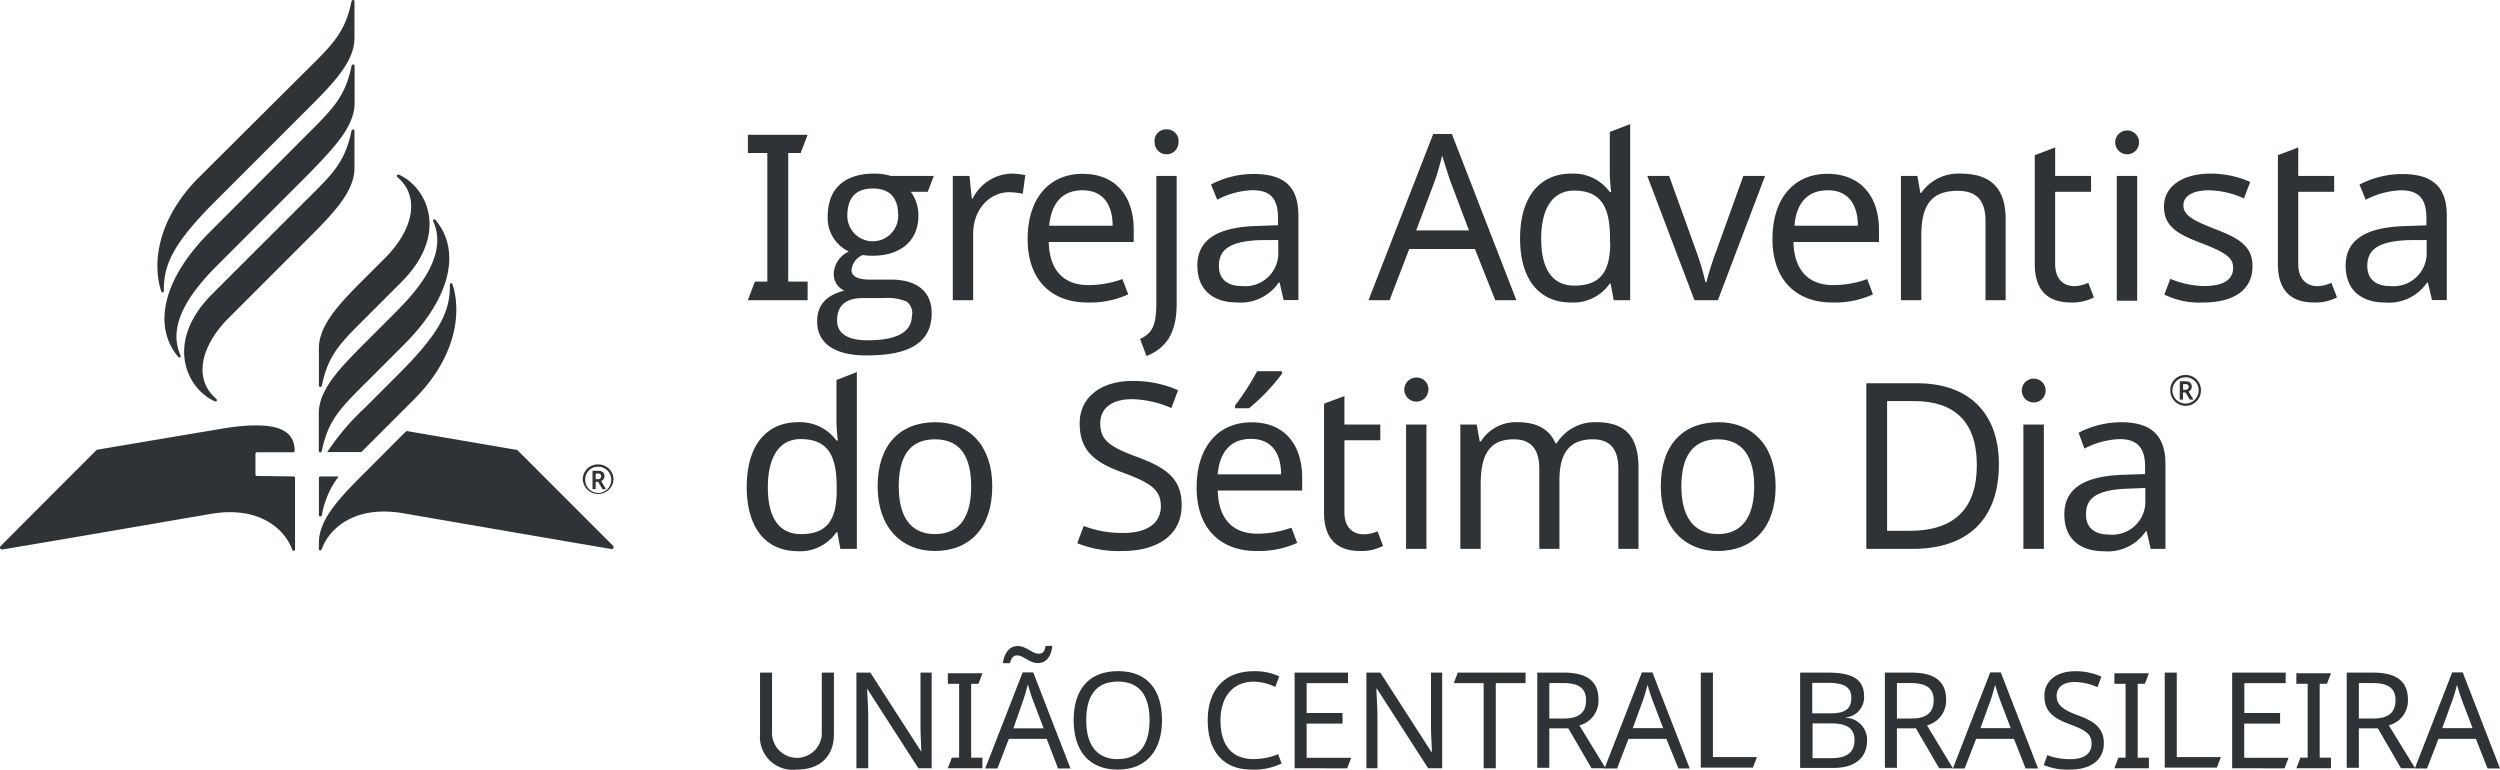 <svg xmlns="http://www.w3.org/2000/svg" width="236.831" height="72.93" viewBox="0 0 236.831 72.93">
  <g id="Grupo_3" data-name="Grupo 3" transform="translate(0 -0.003)">
    <g id="PT">
      <path id="Caminho_81" data-name="Caminho 81" d="M70.85,28.44l.66-1.76h1.18V14.5H70.85V12.77h5.66l-.66,1.73H74.67V26.68h1.84v1.76Z" fill="#303336"/>
      <path id="Caminho_82" data-name="Caminho 82" d="M77.41,30.44c0-1.52.86-2.48,2.57-2.9a1.73,1.73,0,0,1-1-1.65,2.44,2.44,0,0,1,1.43-2.06,3.51,3.51,0,0,1-2-3.31c0-2.75,1.71-4.07,4.39-4.07a5.16,5.16,0,0,1,1.6.22h4.06l-.57,1.5H86.28A3.71,3.71,0,0,1,87,20.45c0,2.44-1.78,3.78-4.33,3.78a5.2,5.2,0,0,1-.92-.07,1.68,1.68,0,0,0-1.08,1.43c0,.59.6.9,1.74.9h2c2.38,0,3.85,1.07,3.85,3.18,0,2.7-2,4-6.06,4C79.43,33.71,77.41,32.76,77.41,30.44Zm9-.59a1.39,1.39,0,0,0-.52-1.28,4.67,4.67,0,0,0-2.13-.33h-2c-1.65,0-2.46.71-2.46,2.13,0,1.23,1,1.87,2.9,1.87,2.8,0,4.19-.79,4.19-2.39Zm-1.32-9.42c0-1.71-.81-2.57-2.41-2.57s-2.41.88-2.41,2.59a2.41,2.41,0,1,0,4.82,0Z" fill="#303336"/>
      <path id="Caminho_83" data-name="Caminho 83" d="M97.13,16.59l-.24,1.77a6.78,6.78,0,0,0-1.28-.15c-1.82,0-3.42,1.58-3.42,3.95v6.28H90.26V16.67h1.58l.22,2.15h.08a4.25,4.25,0,0,1,3.6-2.37,7,7,0,0,1,1.39.14Z" fill="#303336"/>
      <path id="Caminho_84" data-name="Caminho 84" d="M107.4,21.77v1.16H99.35c.06,2.66,1.4,4.08,3.75,4.08a9.47,9.47,0,0,0,3.23-.57l.55,1.45a8.8,8.8,0,0,1-3.87.77c-3.36,0-5.66-2.09-5.66-6s2.08-6.19,5.2-6.19S107.4,18.56,107.4,21.77Zm-8-.38h6c0-2-.9-3.36-2.85-3.36s-2.96,1.26-3.16,3.36Z" fill="#303336"/>
      <path id="Caminho_85" data-name="Caminho 85" d="M108,32.11c1.25-.57,1.54-1.41,1.54-3.49V16.67h1.93V28.73c0,2.3-.62,4.12-2.86,5Zm2.52-19.85a1.09,1.09,0,0,1,1.12,1.23,1.13,1.13,0,1,1-2.26,0,1.09,1.09,0,0,1,1.18-1.23Z" fill="#303336"/>
      <path id="Caminho_86" data-name="Caminho 86" d="M123,20.43v8h-1.4l-.38-1.67h-.08a4.34,4.34,0,0,1-4,1.89c-2.13,0-3.71-1.1-3.71-3.49s1.8-3.64,5.64-3.75l2-.07v-.7c0-2-.9-2.62-2.44-2.62a7.79,7.79,0,0,0-3.32.9l-.59-1.44a8.79,8.79,0,0,1,4-1C121.67,16.48,123,17.68,123,20.43Zm-3.64,2.32c-2.94.11-3.89.95-3.89,2.44,0,1.32.88,1.91,2.15,1.91a3.14,3.14,0,0,0,3.47-3.36v-1Z" fill="#303336"/>
      <path id="Caminho_87" data-name="Caminho 87" d="M139.72,23.59H133.5l-1.86,4.85h-2l6.13-15.74h1.77l6.11,15.74h-2Zm-2.35-6.5c-.13-.35-.59-1.8-.75-2.35-.22.9-.5,1.85-.68,2.35l-1.78,4.74h5Z" fill="#303336"/>
      <path id="Caminho_88" data-name="Caminho 88" d="M144,22.58c0-4,1.93-6.13,4.85-6.13a4.27,4.27,0,0,1,3.65,1.74h.13c-.05-.38-.13-1.3-.13-1.74V12.5l1.93-.74V28.44h-1.56l-.29-1.58h-.08a4.19,4.19,0,0,1-3.67,1.8C145.93,28.66,144,26.62,144,22.58Zm8.52.37V22.6c0-2.92-.79-4.54-3.4-4.54-2.09,0-3.12,1.77-3.12,4.56s1,4.44,3.14,4.44c2.5,0,3.4-1.36,3.4-4.06Z" fill="#303336"/>
      <path id="Caminho_89" data-name="Caminho 89" d="M156.05,16.67h2.07l2.5,6.94a24.936,24.936,0,0,1,.94,3.12h.09a30.539,30.539,0,0,1,1-3.12l2.5-6.94h2.06l-4.47,11.77h-2.22Z" fill="#303336"/>
      <path id="Caminho_90" data-name="Caminho 90" d="M178,21.77v1.16h-8.1c.07,2.66,1.41,4.08,3.76,4.08a9.47,9.47,0,0,0,3.23-.57l.54,1.45a8.72,8.72,0,0,1-3.86.77c-3.36,0-5.66-2.09-5.66-6s2.08-6.19,5.2-6.19S178,18.56,178,21.77Zm-8-.38h6c0-2-.9-3.36-2.85-3.36s-3,1.26-3.15,3.36Z" fill="#303336"/>
      <path id="Caminho_91" data-name="Caminho 91" d="M190,20.78v7.66h-1.91V20.91c0-1.89-.83-2.83-2.63-2.83-2.62,0-3.45,1.51-3.45,4.26v6.1h-1.93V16.67h1.56l.28,1.61H182a4.28,4.28,0,0,1,3.71-1.83C188.52,16.45,190,17.75,190,20.78Z" fill="#303336"/>
      <path id="Caminho_92" data-name="Caminho 92" d="M197.83,26.79l.53,1.39a4.5,4.5,0,0,1-2.15.48c-1.85,0-3.45-.79-3.45-3.64V14.7l1.93-.73v2.7h3.4v1.5h-3.4V25c0,1.43.77,2.11,1.84,2.11A3.37,3.37,0,0,0,197.83,26.79Z" fill="#303336"/>
      <path id="Caminho_93" data-name="Caminho 93" d="M202.64,13.49a1.13,1.13,0,1,1-1.13-1.13,1.13,1.13,0,0,1,1.13,1.13Zm-.18,15h-1.93V16.67h1.93Z" fill="#303336"/>
      <path id="Caminho_94" data-name="Caminho 94" d="M208.72,28.66a7.51,7.51,0,0,1-3.69-.75l.57-1.49a8.83,8.83,0,0,0,3.16.68c2,0,2.79-.68,2.79-1.73,0-.88-.59-1.41-2.9-2.29S205,21.5,205,19.57s1.78-3.12,4.41-3.12a9.24,9.24,0,0,1,3.76.79l-.6,1.56a8.39,8.39,0,0,0-3.29-.77c-1.58,0-2.44.55-2.44,1.43s.77,1.38,3,2.24,3.54,1.6,3.54,3.49C213.42,27.47,211.59,28.66,208.72,28.66Z" fill="#303336"/>
      <path id="Caminho_95" data-name="Caminho 95" d="M220.86,26.79l.53,1.39a4.54,4.54,0,0,1-2.16.48c-1.84,0-3.44-.79-3.44-3.64V14.7l1.93-.73v2.7h3.4v1.5h-3.4V25c0,1.43.77,2.11,1.84,2.11a3.37,3.37,0,0,0,1.3-.32Z" fill="#303336"/>
      <path id="Caminho_96" data-name="Caminho 96" d="M231.79,20.43v8h-1.4L230,26.77h-.08a4.35,4.35,0,0,1-4,1.89c-2.13,0-3.71-1.1-3.71-3.49s1.8-3.64,5.65-3.75l2-.07v-.7c0-2-.9-2.62-2.43-2.62a7.79,7.79,0,0,0-3.32.9l-.59-1.44a8.79,8.79,0,0,1,4-1C230.43,16.48,231.79,17.68,231.79,20.43Zm-3.64,2.32c-2.94.11-3.89.95-3.89,2.44,0,1.32.88,1.91,2.15,1.91a3.14,3.14,0,0,0,3.47-3.36v-1Z" fill="#303336"/>
      <path id="Caminho_97" data-name="Caminho 97" d="M70.74,46.12c0-4,1.93-6.12,4.85-6.12a4.29,4.29,0,0,1,3.65,1.73h.13c-.05-.37-.13-1.29-.13-1.73V36l1.93-.75V52H79.61l-.29-1.58h-.08a4.19,4.19,0,0,1-3.67,1.8C72.65,52.2,70.74,50.16,70.74,46.12Zm8.52.38v-.36c0-2.92-.79-4.54-3.41-4.54-2.08,0-3.11,1.78-3.11,4.57s1,4.43,3.14,4.43c2.48,0,3.38-1.36,3.38-4.1Z" fill="#303336"/>
      <path id="Caminho_98" data-name="Caminho 98" d="M88.54,52.2c-3.11,0-5.4-2.21-5.4-6.12S85.23,40,88.61,40C91.79,40,94,42.19,94,46.08S91.9,52.2,88.54,52.2Zm0-1.6C91,50.6,92,48.87,92,46.08s-1-4.46-3.43-4.46-3.43,1.67-3.43,4.46,1.06,4.52,3.45,4.52Z" fill="#303336"/>
      <path id="Caminho_99" data-name="Caminho 99" d="M106.35,52.2a10.45,10.45,0,0,1-4.3-.74l.61-1.63a10.08,10.08,0,0,0,3.78.66c2.32,0,3.53-1,3.53-2.52s-.86-2.2-3.69-3.23-4-2.22-4-4.65,2-4,5-4a10.43,10.43,0,0,1,4.32.88l-.63,1.69a9.73,9.73,0,0,0-3.74-.84c-2,0-3,.93-3,2.29,0,1.58.88,2.21,3.43,3.16,2.76,1,4.28,2.06,4.28,4.52C112,50.58,109.77,52.2,106.35,52.2Z" fill="#303336"/>
      <path id="Caminho_100" data-name="Caminho 100" d="M123.36,45.31v1.16h-8c.06,2.66,1.4,4.09,3.75,4.09a9.47,9.47,0,0,0,3.23-.57l.55,1.44a8.8,8.8,0,0,1-3.87.77c-3.36,0-5.66-2.08-5.66-6s2.08-6.19,5.2-6.19S123.36,42.1,123.36,45.31Zm-8-.37h6c0-2-.9-3.36-2.85-3.36s-2.96,1.25-3.16,3.36Zm6.1-9.55a18.74,18.74,0,0,1-3.14,3.29H117v-.26a24.759,24.759,0,0,0,2.09-3.25h2.32Z" fill="#303336"/>
      <path id="Caminho_101" data-name="Caminho 101" d="M130.5,50.34l.52,1.38a4.46,4.46,0,0,1-2.15.48c-1.84,0-3.44-.79-3.44-3.64V38.24l1.93-.72v2.7h3.4v1.49h-3.4v6.81c0,1.42.77,2.1,1.84,2.1A3.63,3.63,0,0,0,130.5,50.34Z" fill="#303336"/>
      <path id="Caminho_102" data-name="Caminho 102" d="M135.31,37a1.14,1.14,0,1,1-1.12-1.23A1.1,1.1,0,0,1,135.31,37Zm-.18,15H133.2V40.22h1.93Z" fill="#303336"/>
      <path id="Caminho_103" data-name="Caminho 103" d="M155.22,44.32V52h-1.91V44.41c0-1.84-.77-2.79-2.4-2.79-2.28,0-3.18,1.36-3.18,3.87V52h-1.91V44.41c0-1.84-.77-2.79-2.41-2.79-2.37,0-3.14,1.52-3.14,4.26V52h-1.93V40.22h1.55l.29,1.6h.11A3.89,3.89,0,0,1,143.76,40c1.8,0,3,.63,3.6,2h.11a4.23,4.23,0,0,1,3.77-2C153.9,40,155.22,41.29,155.22,44.32Z" fill="#303336"/>
      <path id="Caminho_104" data-name="Caminho 104" d="M162.73,52.2c-3.12,0-5.4-2.21-5.4-6.12S159.41,40,162.79,40c3.19,0,5.42,2.19,5.42,6.08S166.08,52.2,162.73,52.2Zm0-1.6c2.37,0,3.45-1.73,3.45-4.52s-1.08-4.46-3.47-4.46-3.43,1.67-3.43,4.46,1.1,4.52,3.49,4.52Z" fill="#303336"/>
      <path id="Caminho_105" data-name="Caminho 105" d="M181.17,52H176.8V36.31h4.83c4.72,0,7.73,2.66,7.73,7.68C189.36,49.28,186.33,52,181.17,52Zm.17-14h-2.57V50.29h2.13c4.24,0,6.37-2.1,6.37-6.23S185.12,38,181.34,38Z" fill="#303336"/>
      <path id="Caminho_106" data-name="Caminho 106" d="M193.79,37a1.13,1.13,0,1,1-1.13-1.13A1.13,1.13,0,0,1,193.79,37Zm-.17,15h-1.94V40.22h1.94Z" fill="#303336"/>
      <path id="Caminho_107" data-name="Caminho 107" d="M205.14,44v8h-1.4l-.38-1.66h-.09a4.34,4.34,0,0,1-4,1.88c-2.13,0-3.71-1.09-3.71-3.49s1.8-3.64,5.65-3.75l2-.07v-.7c0-1.95-.9-2.61-2.43-2.61a7.79,7.79,0,0,0-3.32.9l-.55-1.5a8.79,8.79,0,0,1,4-1C203.78,40,205.14,41.23,205.14,44Zm-3.64,2.3c-2.95.11-3.89.94-3.89,2.43,0,1.32.88,1.91,2.15,1.91a3.14,3.14,0,0,0,3.47-3.35V46.23Z" fill="#303336"/>
      <path id="Caminho_108" data-name="Caminho 108" d="M205.6,37a1.4,1.4,0,0,1,1.45-1.47A1.42,1.42,0,0,1,208.5,37a1.45,1.45,0,0,1-2.9,0Zm2.68,0a1.21,1.21,0,0,0-1.23-1.25A1.24,1.24,0,1,0,208.28,37Zm-1.78-.88h.5c.44,0,.63.18.63.53a.47.47,0,0,1-.3.44l.46.77h-.35l-.4-.68h-.24v.68h-.31Zm.51.81a.29.29,0,0,0,.33-.28c0-.18-.11-.26-.33-.26h-.2v.54Z" fill="#303336"/>
      <path id="Caminho_109" data-name="Caminho 109" d="M34.57,30.18c-2.35,2.35-3.49,3.47-4.07,6.32-.05.21-.29.21-.29,0V33c0-2.24,2-4.29,4.37-6.66l1.91-1.91c2.67-2.68,3.32-5.78,1.19-7.62-.17-.15-.08-.34.15-.24,2.65,1.21,4.74,5.61.2,10.15Zm-4.37,9V42.7c0,.21.24.21.29,0,.59-2.85,1.72-4,4.07-6.34l3.72-3.72c4.55-4.54,5.34-8.95,3-11.77-.16-.19-.32-.08-.22.15,1.53,3.46-2.14,7.13-3.89,8.87l-2.63,2.63c-2.34,2.35-4.34,4.4-4.34,6.63ZM20.11,27.85c-4.55,4.55-2.45,8.94.2,10.15.23.1.32-.09.15-.24-2.13-1.84-1.48-4.94,1.19-7.62l7.56-7.56c2.37-2.37,4.37-4.42,4.37-6.66V12.43c0-.21-.25-.21-.29,0-.59,2.85-1.72,4-4.07,6.32ZM33.59,9.78V6.27c0-.22-.25-.22-.29,0-.59,2.84-1.72,4-4.07,6.34L19.86,22c-4.55,4.55-5.34,9-3,11.78.16.19.32.07.22-.16-1.53-3.46,2.14-7.12,3.89-8.87l8.28-8.28C31.59,14.06,33.59,12,33.59,9.78Zm-14.72,7c-3.91,3.91-4.46,8.05-3.62,10.75.07.23.27.25.27,0,0-2.26.63-4.21,4.77-8.35l8.92-8.92c2.38-2.38,4.37-4.42,4.37-6.66V.16c0-.21-.24-.21-.29,0-.58,2.85-1.72,4-4.07,6.32Zm5.47,28.31A.14.14,0,0,1,24.2,45V43a.15.15,0,0,1,.14-.15h3.43a.14.14,0,0,0,.14-.14c0-1.82-1.38-3-6.88-2.1l-11.86,2s-9,9-9.11,9.13a.18.18,0,0,0,.16.31C.38,52.06,20,48.68,20,48.68c4.49-.76,6.94,1.38,7.68,3.38.06.18.27.15.27,0V45.29a.15.15,0,0,0-.14-.15ZM38.5,40.83l-3.92,3.93c-2.38,2.37-4.37,4.42-4.37,6.66V52c0,.17.21.2.28,0,.73-2,3.18-4.14,7.67-3.38,0,0,19.58,3.38,19.75,3.39a.18.18,0,0,0,.16-.31L49,42.63ZM42.89,27c-.07-.23-.27-.24-.27,0,0,2.26-.63,4.21-4.77,8.35l-3.27,3.27A23,23,0,0,0,31,42.83h3.23l.38-.38,4.7-4.7C43.18,33.84,43.73,29.7,42.89,27ZM30.21,48.77c0,.22.24.22.29,0a8.35,8.35,0,0,1,1.58-3.63H30.35a.14.14,0,0,0-.14.14Z" fill="#303336"/>
      <path id="Caminho_110" data-name="Caminho 110" d="M55.21,45.47A1.41,1.41,0,0,1,56.67,44a1.43,1.43,0,0,1,1.45,1.46,1.46,1.46,0,0,1-2.91,0Zm2.69,0a1.21,1.21,0,0,0-1.23-1.25,1.19,1.19,0,0,0-1.23,1.25,1.23,1.23,0,1,0,2.46,0Zm-1.77-.87h.5c.43,0,.63.17.63.51a.48.48,0,0,1-.31.46l.46.77h-.34l-.4-.69h-.24v.69h-.3Zm.49.8c.21,0,.33-.11.33-.28s-.1-.26-.33-.26h-.19v.54Z" fill="#303336"/>
    </g>
    <g id="Layer_3" data-name="Layer 3">
      <path id="Caminho_111" data-name="Caminho 111" d="M79,69.58c0,1.88-1.13,3.33-3.53,3.33A3.11,3.11,0,0,1,72,69.56V63.72h1.14v5.87a2.36,2.36,0,0,0,4.71,0V63.72H79Z" fill="#303336"/>
      <path id="Caminho_112" data-name="Caminho 112" d="M87,72.78l-4.85-7.53h0c0,.6.1,1.54.1,2.47v5.06H81.13V63.72h1.32l4.83,7.5h0c0-.41-.08-1.56-.08-2.39V63.72h1.06v9.06Z" fill="#303336"/>
      <path id="Caminho_113" data-name="Caminho 113" d="M89.79,72.78l.38-1h.69v-7H89.79v-1h3.28l-.38,1H92v7h1.07v1Z" fill="#303336"/>
      <path id="Caminho_114" data-name="Caminho 114" d="M99.16,70H95.57l-1.08,2.8H93.33l3.55-9.1h1l3.53,9.1h-1.18Zm-2.73-8.8c.75,0,1.4.73,1.93.73s.57-.24.7-.74h.63c-.1,1-.58,1.63-1.38,1.63s-1.37-.73-1.93-.73c-.41,0-.58.24-.7.74H95C95.14,61.83,95.63,61.2,96.43,61.2Zm1.37,5c-.07-.21-.34-1-.43-1.36-.13.52-.29,1.07-.39,1.36L96,69h2.87Z" fill="#303336"/>
      <path id="Caminho_115" data-name="Caminho 115" d="M105.9,72.91c-2.83,0-4.19-1.88-4.19-4.69s1.36-4.64,4.2-4.64,4.17,1.84,4.17,4.66S108.63,72.91,105.9,72.91Zm0-1c2.06,0,3-1.4,3-3.68s-.91-3.66-3-3.66-3,1.37-3,3.66.96,3.69,3,3.69Z" fill="#303336"/>
      <path id="Caminho_116" data-name="Caminho 116" d="M115.62,68.25c0,2.25,1,3.66,3.12,3.66a6.1,6.1,0,0,0,2.34-.46l.33.87a5.84,5.84,0,0,1-2.83.59c-2.78,0-4.17-1.82-4.17-4.67s1.55-4.65,4.36-4.65a5.39,5.39,0,0,1,2.42.49l-.38,1a4.81,4.81,0,0,0-2.06-.5C116.81,64.59,115.62,66,115.62,68.25Z" fill="#303336"/>
      <path id="Caminho_117" data-name="Caminho 117" d="M122.64,72.78V63.72h5.06v1h-3.92v2.83h3.4v1h-3.4v3.24H128l-.38,1Z" fill="#303336"/>
      <path id="Caminho_118" data-name="Caminho 118" d="M135.29,72.78l-4.85-7.53h-.05c0,.6.1,1.54.1,2.47v5.06h-1.05V63.72h1.32l4.83,7.5h.06c0-.41-.09-1.56-.09-2.39V63.72h1.06v9.06Z" fill="#303336"/>
      <path id="Caminho_119" data-name="Caminho 119" d="M140.55,72.78V64.72h-2.83l.38-1h6.42v1H141.7v8.06Z" fill="#303336"/>
      <path id="Caminho_120" data-name="Caminho 120" d="M151.43,66.29a2.43,2.43,0,0,1-1.81,2.43l2.48,4.06h-1.33L148.57,69h-1.8v3.74h-1.14V63.72h2.5C150.38,63.72,151.43,64.57,151.43,66.29Zm-4.66-1.58v3.36h1.36c1.47,0,2.12-.58,2.12-1.73s-.7-1.63-2.18-1.63Z" fill="#303336"/>
      <path id="Caminho_121" data-name="Caminho 121" d="M157.86,70h-3.59l-1.08,2.8H152l3.54-9.1h1l3.53,9.1H159Zm-1.35-3.76c-.08-.21-.35-1-.44-1.36-.12.52-.29,1.07-.39,1.36l-1,2.74h2.87Z" fill="#303336"/>
      <path id="Caminho_122" data-name="Caminho 122" d="M161.12,63.72h1.15v8h4.17l-.38,1h-4.94Z" fill="#303336"/>
      <path id="Caminho_123" data-name="Caminho 123" d="M173.15,63.72c2.26,0,3.44.59,3.44,2.24a1.91,1.91,0,0,1-1.72,2V68a2.08,2.08,0,0,1,2,2.17c0,1.65-1.21,2.58-3.15,2.58h-3.19V63.72Zm.23,3.86c1.55,0,2-.51,2-1.49s-.67-1.4-2.2-1.4h-1.5v2.89Zm-1.67,4.24h1.83c1.59,0,2.14-.69,2.14-1.7s-.56-1.59-2.23-1.59h-1.74Z" fill="#303336"/>
      <path id="Caminho_124" data-name="Caminho 124" d="M184.36,66.29a2.43,2.43,0,0,1-1.81,2.43L185,72.78h-1.3L181.5,69h-1.8v3.74h-1.14V63.72h2.5C183.31,63.72,184.36,64.57,184.36,66.29Zm-4.66-1.58v3.36h1.36c1.47,0,2.12-.58,2.12-1.73s-.7-1.63-2.18-1.63Z" fill="#303336"/>
      <path id="Caminho_125" data-name="Caminho 125" d="M190.79,70H187.2l-1.08,2.8H185l3.54-9.1h1l3.53,9.1h-1.18Zm-1.35-3.76c-.08-.21-.35-1-.44-1.36-.12.52-.29,1.07-.39,1.36l-1,2.74h2.87Z" fill="#303336"/>
      <path id="Caminho_126" data-name="Caminho 126" d="M196.08,72.91a6,6,0,0,1-2.48-.43l.35-.94a6.07,6.07,0,0,0,2.19.38c1.34,0,2-.56,2-1.46s-.5-1.27-2.13-1.87-2.34-1.28-2.34-2.69,1.18-2.31,2.89-2.31a6,6,0,0,1,2.51.51l-.37,1a5.57,5.57,0,0,0-2.16-.49c-1.13,0-1.71.54-1.71,1.32s.5,1.29,2,1.83,2.47,1.19,2.47,2.62C199.32,72,198.06,72.91,196.08,72.91Z" fill="#303336"/>
      <path id="Caminho_127" data-name="Caminho 127" d="M200.3,72.78l.38-1h.68v-7H200.3v-1h3.27l-.38,1h-.68v7h1.06v1Z" fill="#303336"/>
      <path id="Caminho_128" data-name="Caminho 128" d="M205.07,63.72h1.14v8h4.18l-.38,1h-4.94Z" fill="#303336"/>
      <path id="Caminho_129" data-name="Caminho 129" d="M211.46,72.78V63.72h5.07v1h-3.92v2.83H216v1h-3.4v3.24h4.2l-.38,1Z" fill="#303336"/>
      <path id="Caminho_130" data-name="Caminho 130" d="M217.54,72.78l.38-1h.69v-7h-1.07v-1h3.28l-.38,1h-.69v7h1.07v1Z" fill="#303336"/>
      <path id="Caminho_131" data-name="Caminho 131" d="M228.11,66.29a2.43,2.43,0,0,1-1.81,2.43l2.49,4.06h-1.34L225.26,69h-1.8v3.74h-1.15V63.72h2.5C227.06,63.72,228.11,64.57,228.11,66.29Zm-4.65-1.58v3.36h1.35c1.48,0,2.12-.58,2.12-1.73s-.69-1.63-2.18-1.63Z" fill="#303336"/>
      <path id="Caminho_132" data-name="Caminho 132" d="M234.55,70H231l-1.08,2.8h-1.16l3.54-9.1h1l3.53,9.1h-1.18Zm-1.36-3.76c-.08-.21-.34-1-.43-1.36-.13.52-.29,1.07-.4,1.36l-1,2.74h2.87Z" fill="#303336"/>
    </g>
  </g>
</svg>
